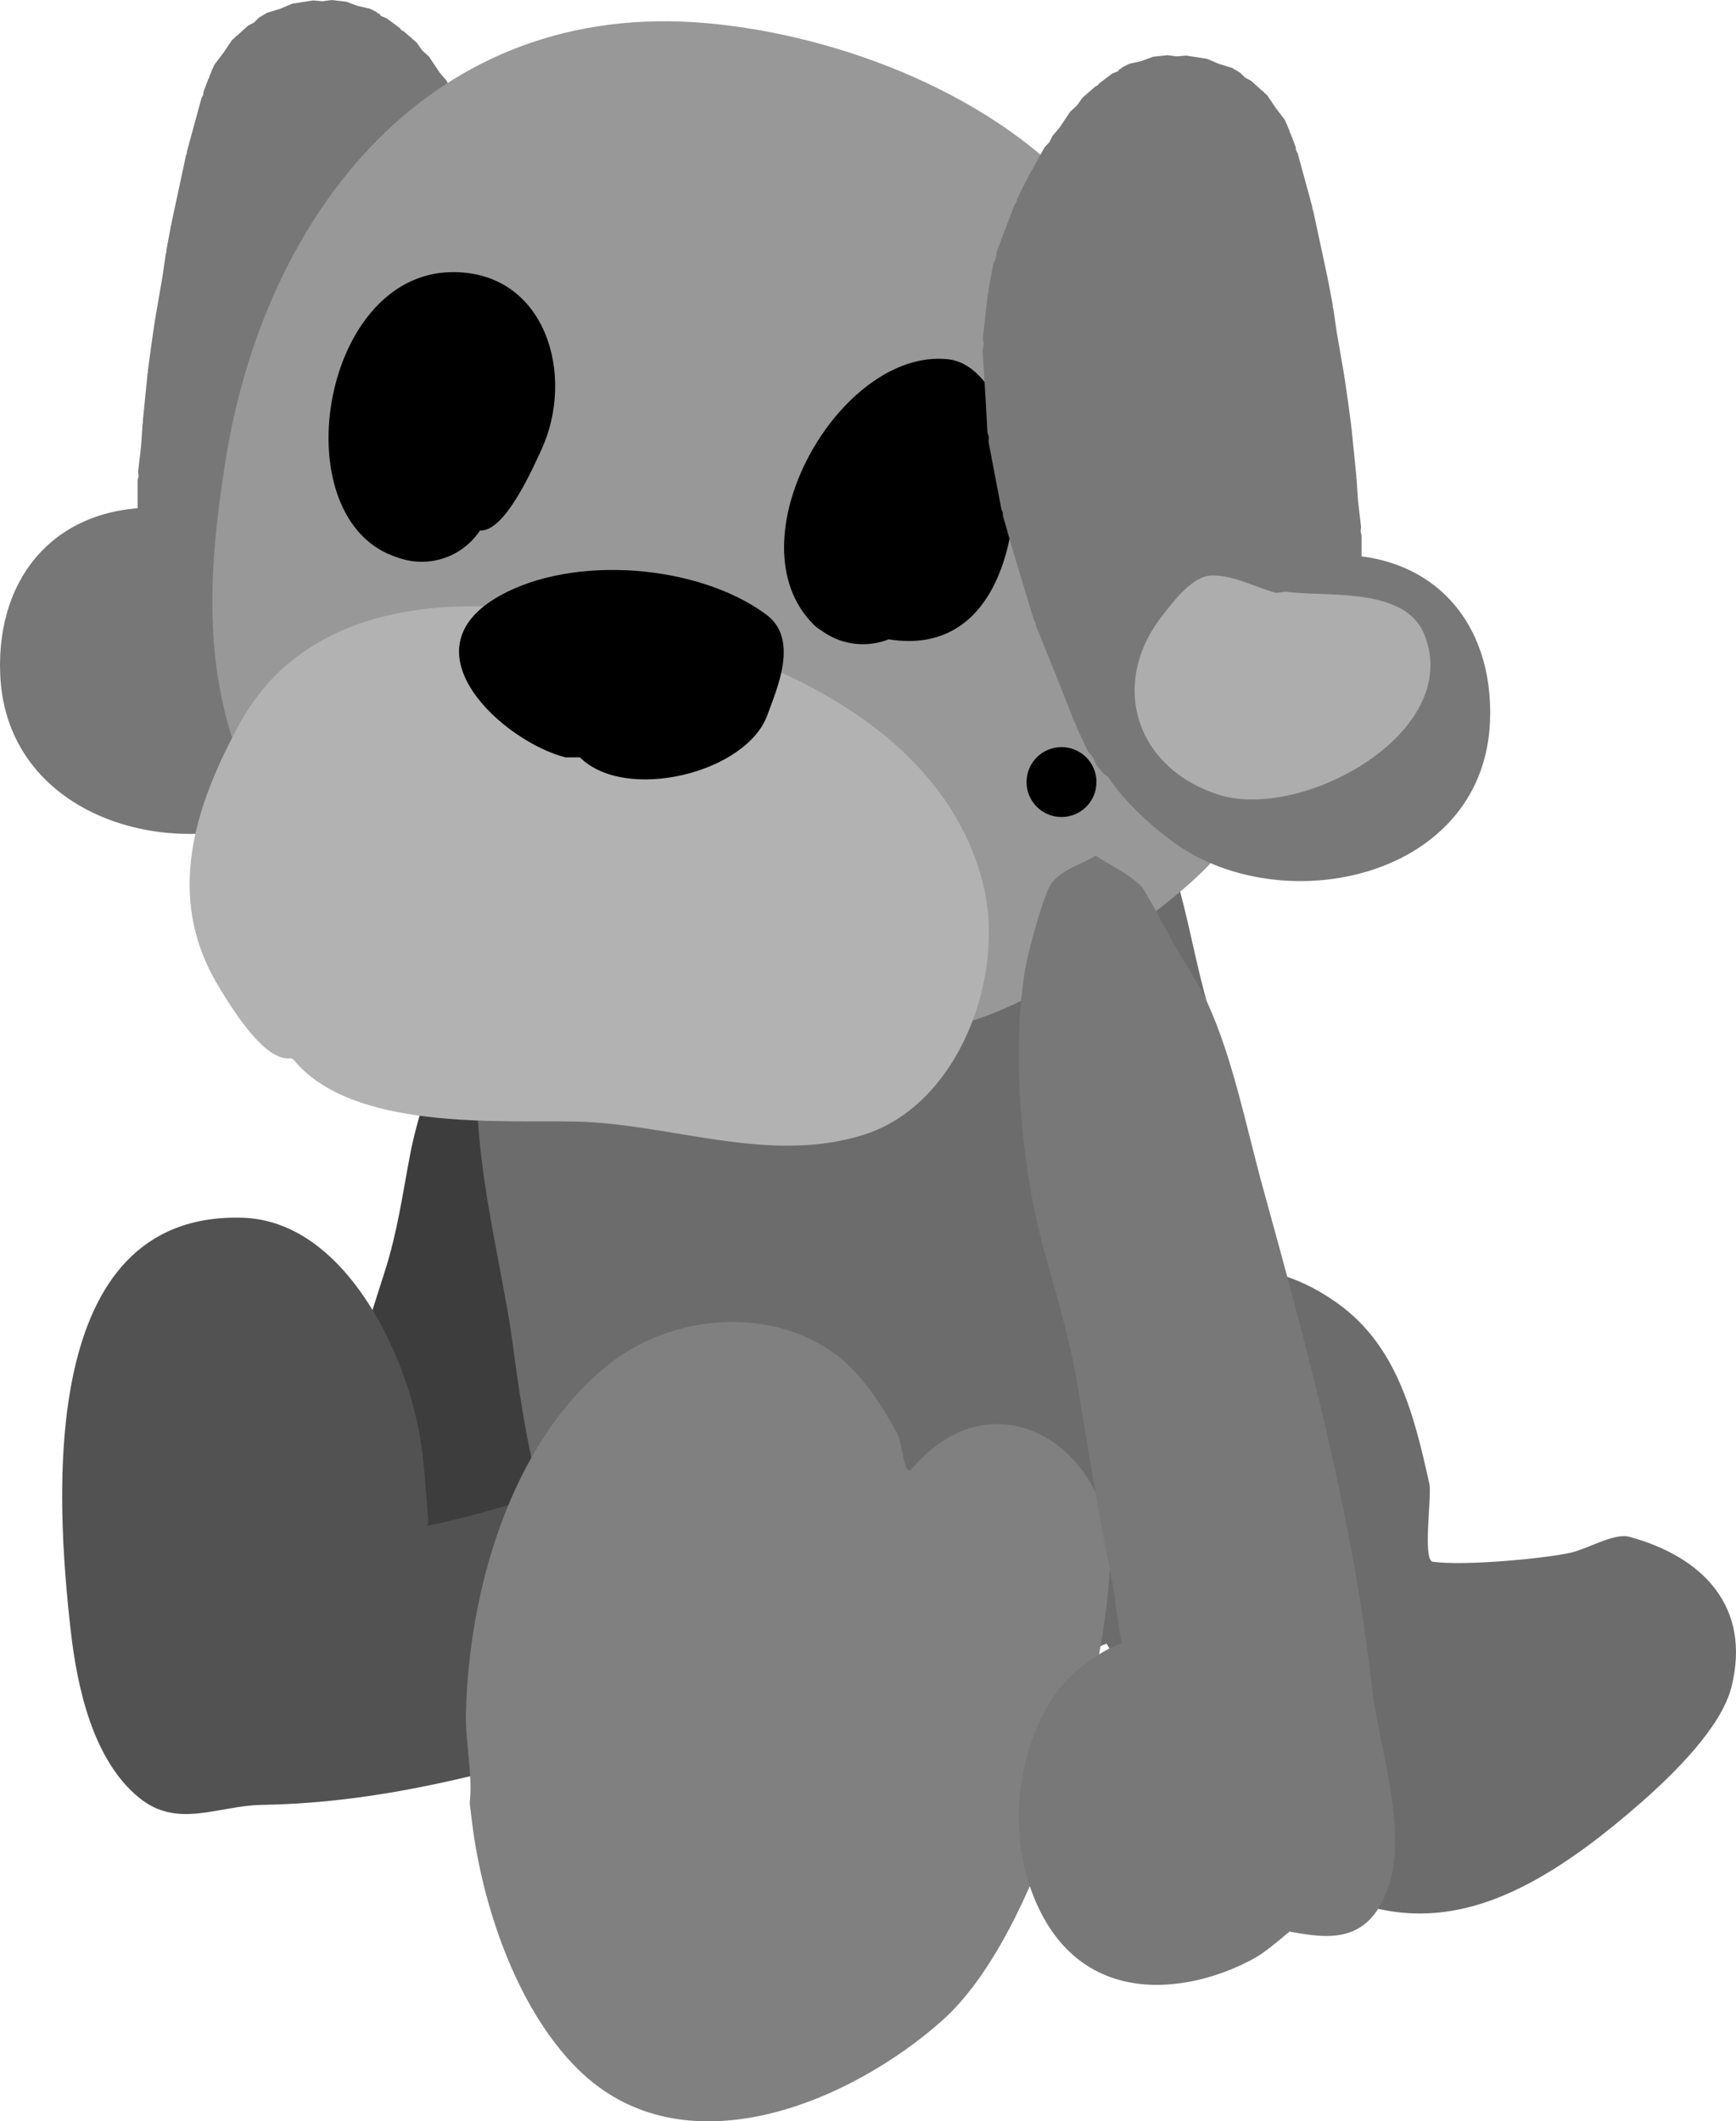 <svg version="1.1" xmlns="http://www.w3.org/2000/svg" xmlns:xlink="http://www.w3.org/1999/xlink" width="124.158" height="151.696" viewBox="0,0,124.158,151.696"><g transform="translate(-257.921,-104.152)"><g stroke="none" stroke-width="0.5" stroke-miterlimit="10"><path d="M314.274,224.792c0.798,-2.924 0.549,-5.584 2.443,-8.803c2.677,-4.549 7.128,-7.791 11.172,-11.057c7.21,-5.823 16.037,-14.399 25.632,-7.627c4.346,3.068 5.547,8.09 6.63,12.964c0.183,0.822 -0.504,5.46 0.243,5.563c2.243,0.308 7.823,-0.213 9.781,-0.628c1.298,-0.275 3.173,-1.458 4.286,-1.154c5.192,1.416 8.739,4.953 7.292,10.742c-0.723,2.891 -4.192,6.266 -6.433,8.233c-10.821,9.491 -18.813,11.266 -29.727,1.099c-2.292,-2.135 -4.334,-4.801 -5.917,-7.464c-0.459,-0.772 -2.521,-5.005 -2.628,-4.966c-2.88,1.052 -5.305,3.458 -6.826,6.078c-0.917,1.58 -1.522,4.185 -3.461,4.831c-3.618,1.206 -13.411,1.651 -11.627,-6.376z" fill="#6c6c6c"/><path d="M283.229,229.995c-0.954,0.225 -2.238,0.522 -2.963,0.576c-5.154,0.388 -13.36,-1.358 -12.671,-9.163c0.481,-5.445 5.477,-10.042 9.656,-10.873c0.275,-0.055 2.277,-0.476 3.495,-0.315c0.275,-1.17 0.863,-2.418 1.183,-3.589c1.056,-3.859 2.281,-7.724 3.513,-11.562c0.892,-2.777 1.269,-5.511 1.796,-8.28c0.967,-5.085 3.831,-11.84 7.269,-15.9c0.705,-0.832 3.304,-3.425 3.967,-3.692c1.247,-0.503 2.45,-0.27 3.675,-0.404c0.694,0.93 1.566,1.682 2.082,2.791c0.129,0.277 0.358,3.216 0.422,3.855c0.139,1.375 0.462,2.671 0.47,4.099c0.022,3.695 -1.108,7.649 -1.812,11.436c-1.897,10.212 -3.812,20.291 -7.783,30.416c-1.002,3.069 -1.753,7.872 -4.183,10.273c-3.159,3.121 -5.767,1.681 -8.116,0.334z" fill="#3d3d3d"/><path d="M302.404,174.933c1.63,-1.388 3.372,-2.072 5.594,-2.072c1.427,-0 2.514,1.779 3.659,2.136c1.143,0.356 1.966,-1.517 3.142,-1.738c0.849,-0.16 1.703,-0.297 2.56,-0.411c0.644,-0.086 1.598,0.986 1.906,0.413c0.816,-1.52 1.389,-3.301 2.909,-4.349c0.335,-0.231 0.837,0.079 1.22,-0.06c1.107,-0.402 2.364,-0.557 3.519,-0.326c0.152,0.03 0.38,0.331 0.429,0.184c0.806,-2.445 -0.498,-17.128 8.591,-11.675c5.602,3.361 6.597,12.37 8.09,17.988c3.923,14.764 8.597,32.266 -4.33,44.405c-8.513,7.995 -28.186,11.533 -37.354,2.531c-5.489,-5.389 -6.818,-14.734 -7.784,-21.948c-0.726,-5.419 -3.284,-14.789 -2.27,-20.484c0.221,-1.243 0.826,-5.068 2.659,-5.17c0.783,-0.508 1.716,-0.803 2.719,-0.803c1.63,0 3.078,0.78 3.991,1.988c0.309,0.09 0.505,-0.4 0.75,-0.609z" fill="#6c6c6c"/><path d="M318.298,223.223c-3.925,3.155 -10.997,3.677 -15.629,4.967c-8.978,2.502 -16.845,4.875 -26.042,5.029c-3.113,0.052 -5.996,1.732 -8.751,-0.507c-3.312,-2.691 -4.432,-7.891 -4.891,-11.902c-1.111,-9.711 -2.371,-29.957 12.22,-29.581c6.637,0.171 10.762,7.893 12.251,13.404c0.345,1.278 0.593,2.614 0.729,3.93c0.183,1.771 0.239,2.876 0.365,4.351c0.009,0.11 -0.121,0.353 -0.012,0.331c6.331,-1.246 12.22,-4.043 18.829,-4.129c6.356,-0.083 11.756,-0.838 11.336,6.722c0.872,0.9 1.409,2.127 1.409,3.479c0,1.325 -0.516,2.53 -1.357,3.425c-0.131,0.177 -0.282,0.338 -0.458,0.48z" fill="#525252"/><path d="M291.513,233.106c0.238,-1.96 -0.313,-4.412 -0.27,-6.4c0.187,-8.675 3.137,-19.215 10.057,-24.864c4.614,-3.767 11.786,-4.346 16.512,-0.751c1.756,1.336 3.22,3.626 4.27,5.551c0.439,0.805 0.468,3.237 1.062,2.538c6.032,-7.107 14.613,-1.283 14.166,7.007c-0.486,9.009 -5.153,26.341 -11.984,32.435c-6.591,5.879 -18.527,10.959 -26.079,3.49c-4.454,-4.405 -6.941,-11.987 -7.622,-18.115z" fill="#808080"/><g fill="#777777"><path d="M279.353,157.01l-0.957,0.439l-0.265,-0.105l-0.237,0.158l-2.516,-0.559l-0.278,-0.139l-0.034,0.005l-0.085,-0.065l-0.296,-0.148l-0.815,-0.698l-0.118,-0.09l-0.408,-0.124l-0.033,0.006l-0.037,-0.027l-0.197,-0.06l-0.578,-0.347l-0.592,-0.592l-0.676,-0.494l-0.578,-0.694l-0.057,-0.118l-0.102,-0.083l-0.347,-0.462l-0.256,-0.608l-0.386,-0.535l-0.462,-1.156l-0.035,-0.258l-0.13,-0.225l-0.231,-0.809l-0.009,-0.264l-0.107,-0.241l-0.337,-1.909l-0.22,-1.1l0.015,-0.306l-0.097,-0.291l-0.116,-1.503l0.033,-0.193l-0.048,-0.19v-4.739l0.072,-0.289l-0.038,-0.295l0.216,-1.84l0.107,-1.608l0.026,-0.081l-0.012,-0.084l0.347,-3.468l0.029,-0.079l-0.009,-0.084l0.231,-1.734l0.009,-0.022l-0.002,-0.024l0.231,-1.618l0.028,-0.069l-0.005,-0.074l0.566,-3.281l0.221,-1.547l0.042,-0.103l-0.007,-0.111l0.347,-1.85l0.028,-0.06l-0.002,-0.066l0.694,-3.237l0,-0v-0l0.347,-1.618l0.062,-0.127l0.003,-0.141l0.347,-1.272v-0v0l0.694,-2.543l0.115,-0.206l0.027,-0.234l0.347,-0.925l0.067,-0.097l0.019,-0.117l0.165,-0.385l-0.007,-0.034l0.061,-0.09l0.129,-0.3l0.65,-0.856l0.601,-0.891l0.243,-0.218l0.066,-0.086l0.035,-0.004l0.813,-0.732l0.429,-0.228l0.343,-0.343l0.578,-0.347l0.89,-0.271l0.036,-0.019l0.01,0.003l0.876,-0.368l1.503,-0.231l0.658,0.061l0.655,-0.088l1.04,0.116l0.825,0.306l0.859,0.191l0.462,0.231l0.141,0.121l0.128,0.048l0.043,0.099l0.033,0.028l0.419,0.176l0.925,0.694l0.121,0.149l0.171,0.088l0.925,0.809l0.378,0.544l0.49,0.445l0.757,1.136l0.497,0.58l0.227,0.455l0.347,0.371l0.578,1.04l0.578,1.04l0.029,0.108l0.073,0.085l0.694,1.387l0.056,0.251l0.147,0.211l1.272,3.352l0.053,0.445l0.187,0.407l0.347,1.85l-0.011,0.19l0.066,0.179l0.347,3.121l-0.059,0.434l0.079,0.43l-0.23,3.675l-0.114,2.172l-0.101,0.329l0.02,0.344l-0.925,4.855l-0.096,0.208l-0.008,0.23l-0.694,2.428l-0.02,0.034l-0.002,0.039l-1.503,4.971l-0.121,0.202l-0.033,0.233l-1.492,3.672l-1.261,3.21l-0.092,0.13l-0.03,0.156l-0.809,1.734l-0.369,0.455l0.001,0.008l-0.019,0.023l-0.239,0.522l-0.462,0.578l-0.473,0.361c-0.068,0.084 -0.138,0.165 -0.211,0.244l-0.221,0.272l-0.422,0.316c-0.652,0.5 -1.43,0.843 -2.278,0.973l-0.137,0.058l-0.07,-0.03c-0.182,0.02 -0.367,0.03 -0.555,0.03c-0.927,0 -1.795,-0.252 -2.539,-0.692zM281.459,115.684l0.125,0.063l0,0l0,0l0.1,0.05l0.033,-0.005l-0.154,-0.18l-0.055,-0.109z"/><path d="M276.738,146.918c0.104,0.298 0.205,0.602 0.309,0.924c0.13,0.401 0.028,1.378 0.409,1.197c0.916,-1.033 2.253,-1.684 3.743,-1.684c0.717,0 1.399,0.151 2.016,0.423c1.444,0.171 2.58,0.946 2.687,2.875c0.181,0.501 0.285,1.038 0.296,1.599c1.286,3.248 -4.324,8.134 -6.935,9.593c-8.007,4.474 -20.905,1.168 -21.329,-9.489c-0.283,-7.119 4.144,-12.111 11.4,-11.897c0.553,0.016 1.097,0.109 1.624,0.267c0.055,-0.311 0.139,-0.612 0.249,-0.901c-0.078,-0.497 0.294,-0.906 0.74,-1.306c0.29,-0.369 0.631,-0.696 1.011,-0.971c0.092,-0.122 0.166,-0.249 0.214,-0.381c1.36,-3.749 2.762,-7.296 3.597,-11.174c0.552,-2.563 0.554,-4.903 0.468,-7.563c-0.054,-1.68 -1.867,-3.089 -0.59,-5.005c4.371,-6.556 9.042,-2.049 10.406,2.968c2.088,7.68 -2.018,17.457 -4.567,24.411c-0.478,1.305 -3.618,6.084 -5.751,6.116z"/></g><path d="M309.736,178.526c-12.437,-2.112 -28.629,-5.93 -34.272,-19.081c-3.125,-7.284 -2.629,-14.635 -1.425,-22.282c2.807,-17.826 14.757,-33.11 34.431,-31.353c9.611,0.858 20.933,5.216 27.308,12.828c2.653,3.168 4.4,7.185 6.717,10.619c6.446,9.553 10.238,21.883 4.792,32.732c-2.084,4.152 -5.817,6.611 -9.38,9.393c-2.796,2.183 -7.537,5.071 -11.252,5.977c-5.504,1.342 -11.034,1.598 -16.782,1.156z" fill="#989898"/><path d="M278.709,179.825c-1.913,0.3 -4.377,-3.844 -5.217,-5.244c-3.762,-6.278 -1.667,-12.767 1.573,-18.686c3.76,-6.868 11.058,-8.671 18.195,-8.358c12.454,0.546 31.523,5.781 34.993,19.915c1.592,6.483 -1.725,15.695 -8.558,17.847c-6.817,2.146 -13.78,-0.797 -20.583,-0.943c-5.459,-0.118 -16.044,0.684 -20.212,-4.446z" fill="#b2b2b2"/><path d="M298.371,158.312c-4.353,-1.088 -11.728,-7.604 -4.734,-11.543c5.297,-2.983 14.24,-2.26 19.084,1.329c2.373,1.758 0.767,5.283 0.093,7.16c-1.509,4.207 -10.191,6.276 -13.413,3.054z" fill="#000000"/><path d="M290.237,123.612c6.715,-0.074 8.872,7.377 6.397,12.715c-0.622,1.34 -2.61,5.881 -4.382,5.759c-0.895,1.349 -2.428,2.238 -4.169,2.238c-0.601,0 -1.177,-0.106 -1.711,-0.301c-8.295,-2.584 -5.611,-20.308 3.866,-20.411z" fill="#000000"/><path d="M316.121,148.825c-6.004,-5.955 1.843,-19.787 9.585,-18.986c2.879,0.298 4.479,4.596 4.709,6.921c0.574,5.793 -1.278,14.345 -8.935,13.11c-0.569,0.225 -1.19,0.349 -1.84,0.349c-1.119,0 -2.153,-0.368 -2.986,-0.989c-0.193,-0.112 -0.372,-0.245 -0.534,-0.405z" fill="#000000"/><path d="M341.16,161.646c-0.187,0 -0.372,-0.01 -0.555,-0.03l-0.07,0.03l-0.137,-0.058c-0.848,-0.13 -1.627,-0.473 -2.278,-0.973l-0.422,-0.316l-0.221,-0.272c-0.073,-0.079 -0.143,-0.161 -0.211,-0.244l-0.473,-0.361l-0.462,-0.578l-0.239,-0.522l-0.019,-0.023l0.001,-0.008l-0.369,-0.455l-0.809,-1.734l-0.03,-0.156l-0.092,-0.13l-1.261,-3.21l-1.492,-3.672l-0.033,-0.233l-0.121,-0.202l-1.503,-4.971l-0.002,-0.039l-0.02,-0.034l-0.694,-2.428l-0.008,-0.23l-0.096,-0.208l-0.925,-4.855l0.02,-0.344l-0.101,-0.329l-0.114,-2.172l-0.23,-3.675l0.079,-0.43l-0.059,-0.434l0.347,-3.121l0.066,-0.179l-0.011,-0.19l0.347,-1.85l0.187,-0.407l0.053,-0.445l1.272,-3.352l0.147,-0.211l0.056,-0.251l0.694,-1.387l0.073,-0.085l0.029,-0.108l0.578,-1.04l0.578,-1.04l0.347,-0.371l0.227,-0.455l0.497,-0.58l0.757,-1.136l0.49,-0.445l0.378,-0.544l0.925,-0.809l0.171,-0.088l0.121,-0.149l0.925,-0.694l0.419,-0.176l0.033,-0.028l0.043,-0.099l0.128,-0.048l0.141,-0.121l0.462,-0.231l0.859,-0.191l0.825,-0.306l1.04,-0.116l0.655,0.088l0.658,-0.061l1.503,0.231l0.876,0.368l0.01,-0.003l0.036,0.019l0.89,0.271l0.578,0.347l0.343,0.343l0.429,0.228l0.813,0.732l0.035,0.004l0.066,0.086l0.243,0.218l0.601,0.891l0.65,0.856l0.129,0.3l0.061,0.09l-0.007,0.034l0.165,0.385l0.019,0.117l0.067,0.097l0.347,0.925l0.027,0.234l0.115,0.206l0.694,2.543v0v0l0.347,1.272l0.003,0.141l0.062,0.127l0.347,1.618v0l0,0l0.694,3.237l-0.002,0.066l0.028,0.06l0.347,1.85l-0.007,0.111l0.042,0.103l0.221,1.547l0.566,3.281l-0.005,0.074l0.028,0.069l0.231,1.618l-0.002,0.024l0.009,0.022l0.231,1.734l-0.009,0.084l0.029,0.079l0.347,3.468l-0.012,0.084l0.026,0.081l0.107,1.608l0.216,1.84l-0.038,0.295l0.072,0.289v4.739l-0.048,0.19l0.033,0.193l-0.116,1.503l-0.097,0.291l0.015,0.306l-0.22,1.1l-0.337,1.909l-0.107,0.241l-0.009,0.264l-0.231,0.809l-0.13,0.225l-0.035,0.258l-0.462,1.156l-0.386,0.535l-0.256,0.608l-0.347,0.462l-0.102,0.083l-0.057,0.118l-0.578,0.694l-0.676,0.494l-0.592,0.592l-0.578,0.347l-0.197,0.06l-0.037,0.027l-0.033,-0.006l-0.408,0.124l-0.118,0.09l-0.815,0.698l-0.296,0.148l-0.085,0.065l-0.034,-0.005l-0.278,0.139l-2.516,0.559l-0.237,-0.158l-0.265,0.105l-0.957,-0.439c-0.744,0.44 -1.612,0.692 -2.539,0.692zM341.543,119.448l-0.055,0.109l-0.154,0.18l0.033,0.005l0.1,-0.05l0,-0l0,-0l0.125,-0.063z" fill="#787878"/><path d="M339.934,144.177c-2.549,-6.954 -6.655,-16.732 -4.567,-24.411c1.364,-5.016 6.035,-9.524 10.406,-2.968c1.277,1.916 -0.535,3.325 -0.59,5.005c-0.086,2.661 -0.084,5 0.468,7.563c0.835,3.877 2.237,7.425 3.597,11.174c0.048,0.132 0.122,0.259 0.214,0.381c0.381,0.275 0.722,0.602 1.011,0.971c0.446,0.4 0.818,0.809 0.74,1.306c0.11,0.288 0.194,0.59 0.249,0.901c0.527,-0.157 1.071,-0.251 1.624,-0.267c7.256,-0.214 11.683,4.778 11.4,11.897c-0.424,10.658 -13.321,13.963 -21.329,9.489c-2.61,-1.458 -8.22,-6.345 -6.935,-9.593c0.011,-0.56 0.115,-1.098 0.296,-1.599c0.107,-1.929 1.243,-2.705 2.687,-2.875c0.617,-0.272 1.298,-0.423 2.016,-0.423c1.489,0 2.827,0.651 3.743,1.684c0.38,0.182 0.278,-0.796 0.409,-1.197c0.105,-0.322 0.205,-0.626 0.309,-0.924c-2.133,-0.032 -5.273,-4.811 -5.751,-6.116z" fill="#787878"/><path d="M349.888,146.466c2.902,0.392 8.508,-0.382 9.898,3.047c2.842,7.01 -8.729,13.35 -14.676,11.478c-5.951,-1.873 -7.893,-7.9 -4.071,-12.795c0.783,-1.003 2.149,-2.877 3.567,-2.894c1.575,-0.019 3.04,0.829 4.56,1.244z" fill="#adadad"/><path d="M350.146,242.279c-0.758,0.639 -1.783,1.493 -2.416,1.852c-4.506,2.548 -12.841,4.02 -16.054,-4.802c-2.241,-6.154 0.049,-13.242 3.447,-15.874c0.224,-0.173 1.841,-1.459 3.029,-1.785c-0.325,-1.393 -0.404,-3.001 -0.688,-4.414c-0.937,-4.656 -1.723,-9.39 -2.489,-14.097c-0.554,-3.406 -1.556,-6.551 -2.439,-9.798c-1.621,-5.962 -2.336,-14.531 -1.202,-20.389c0.232,-1.201 1.325,-5.109 1.797,-5.674c0.888,-1.064 2.1,-1.305 3.15,-1.957c1.09,0.732 2.254,1.194 3.27,2.195c0.254,0.25 1.909,3.371 2.282,4.043c0.803,1.447 1.735,2.731 2.446,4.29c1.838,4.033 2.754,8.824 3.977,13.257c3.297,11.954 6.513,23.768 7.877,36.481c0.598,3.77 2.277,9.334 1.244,12.962c-1.342,4.716 -4.427,4.216 -7.231,3.71z" fill="#787878"/><path d="M331.339,160.077c0,-1.381 1.119,-2.5 2.5,-2.5c1.381,0 2.5,1.119 2.5,2.5c0,1.381 -1.119,2.5 -2.5,2.5c-1.381,0 -2.5,-1.119 -2.5,-2.5z" fill="#000000"/></g></g></svg><!--rotationCenter:62.07894580027374:75.84802394939773-->